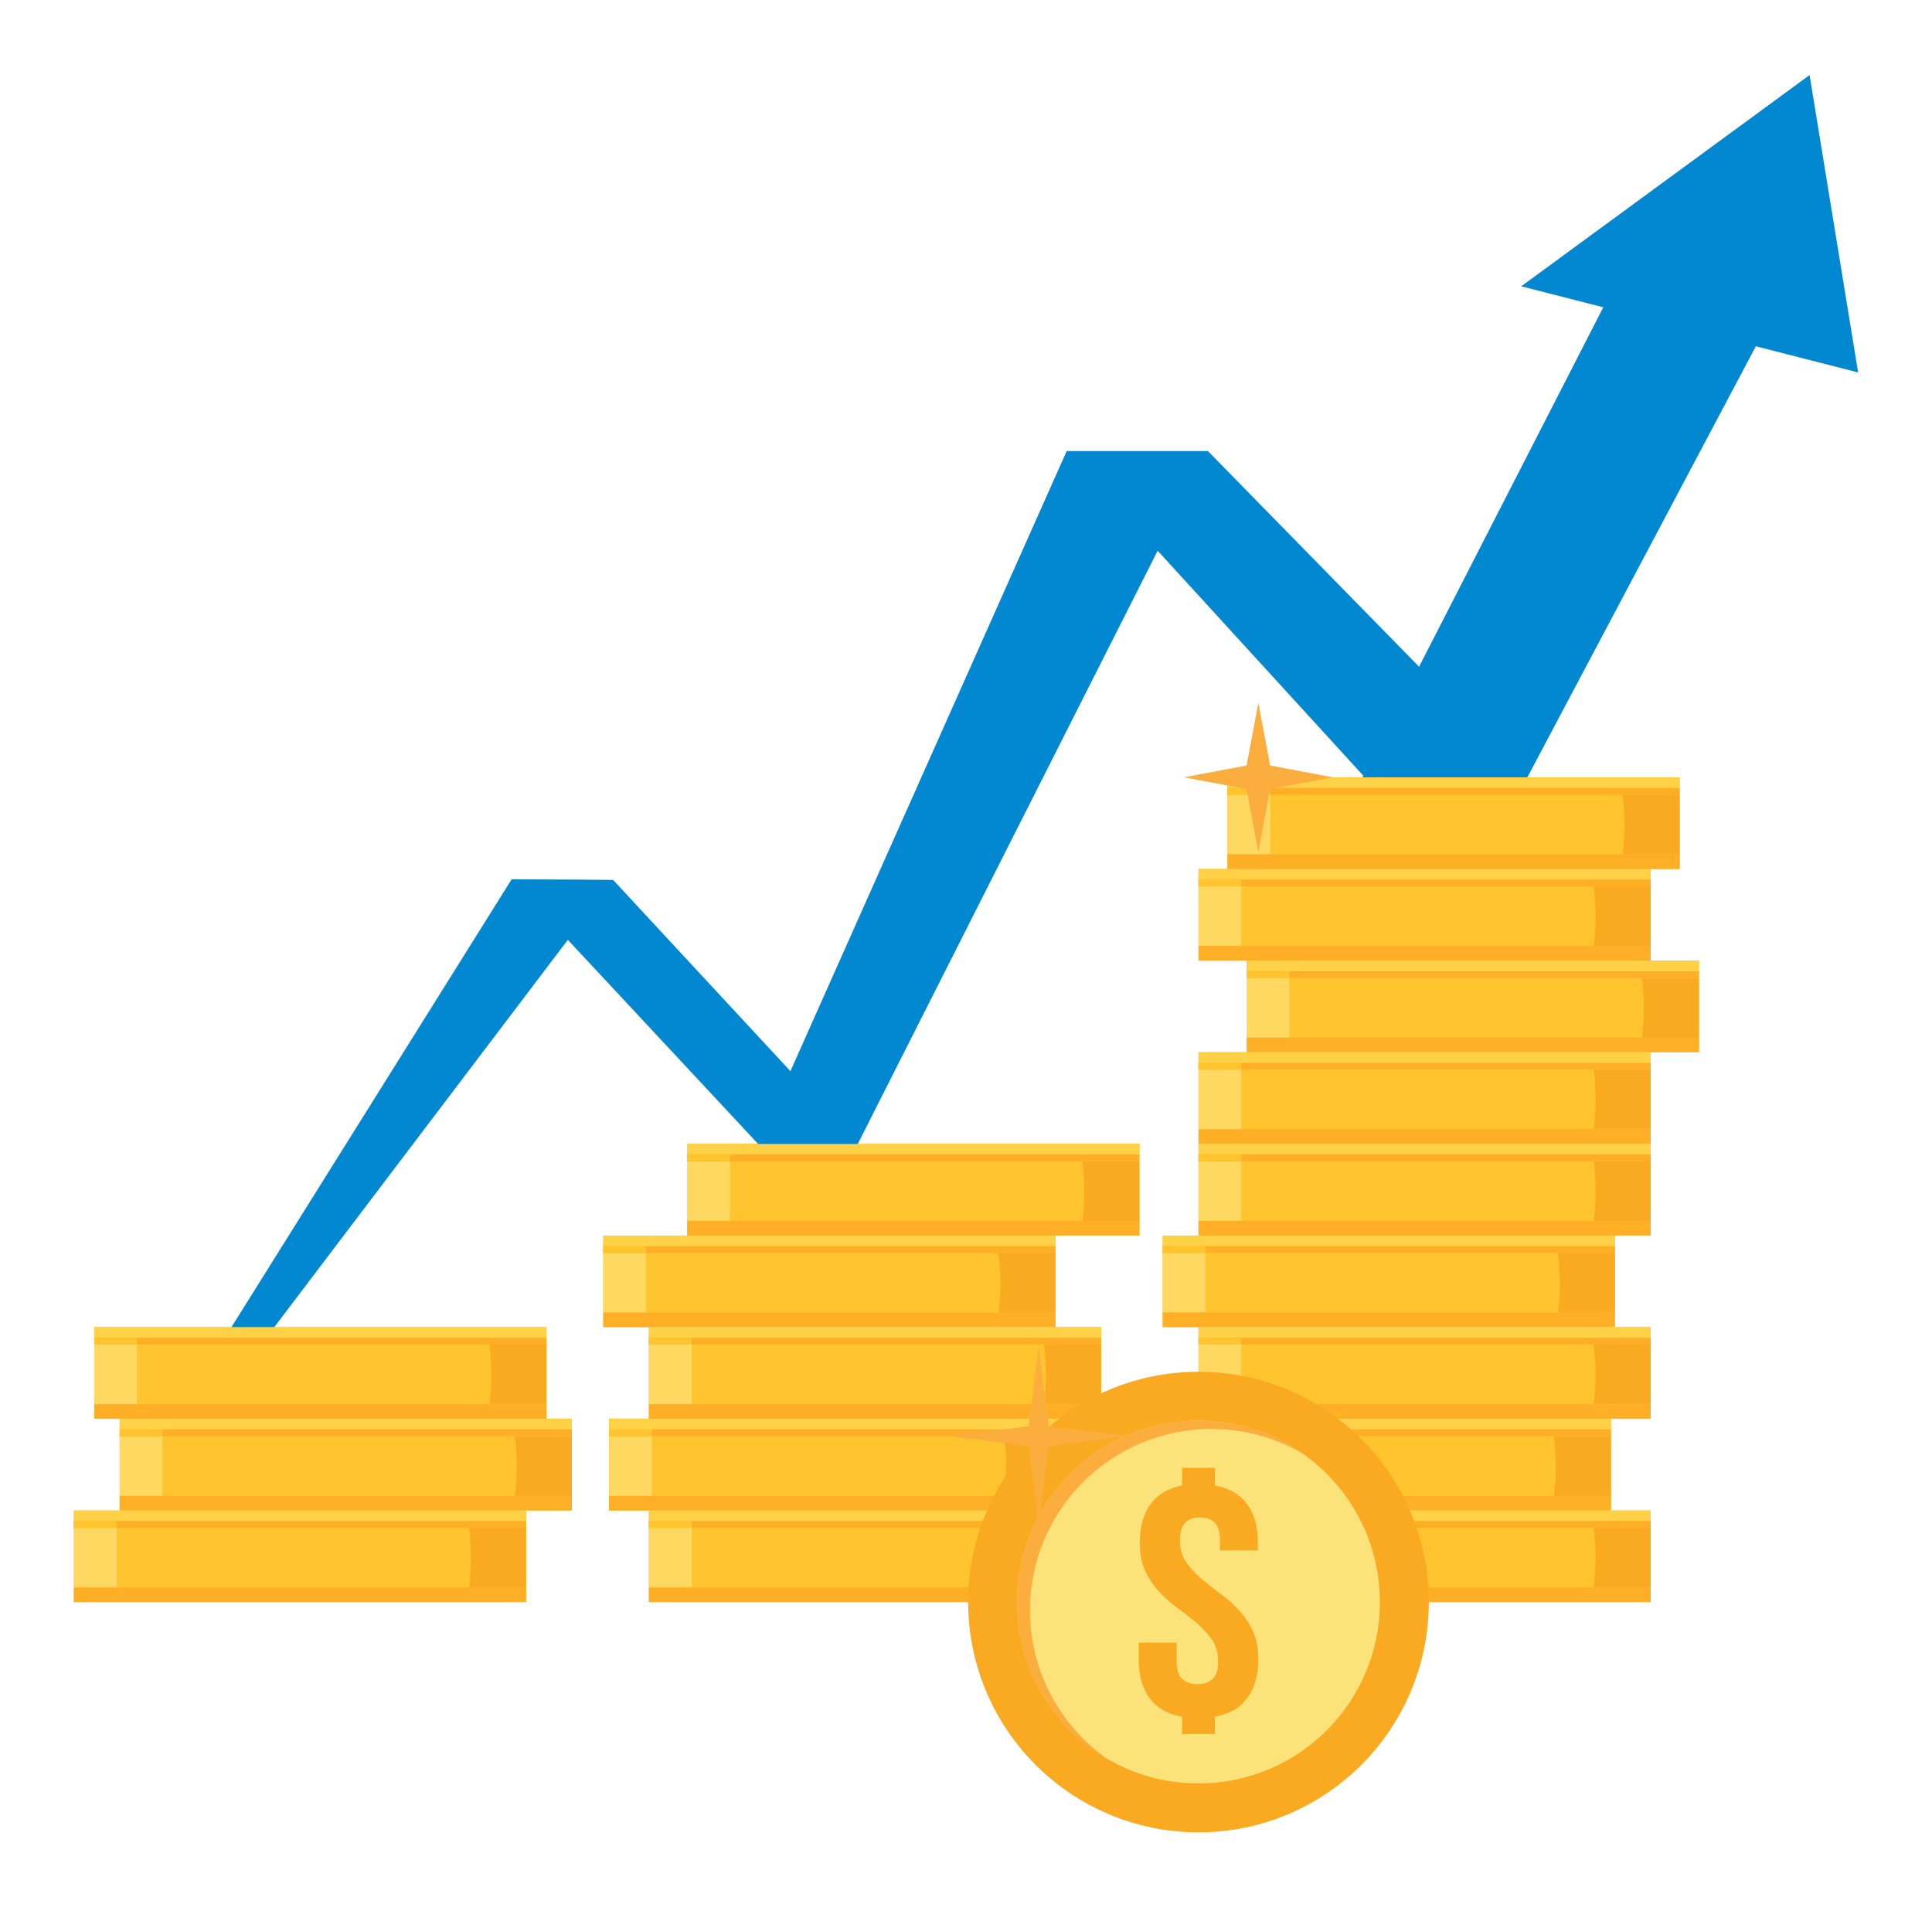<?xml version="1.0" ?><!DOCTYPE svg  PUBLIC '-//W3C//DTD SVG 1.1//EN'  'http://www.w3.org/Graphics/SVG/1.1/DTD/svg11.dtd'><svg height="155px" style="shape-rendering:geometricPrecision; text-rendering:geometricPrecision; image-rendering:optimizeQuality; fill-rule:evenodd; clip-rule:evenodd" version="1.1" viewBox="0 0 28662 28267" width="157px" xml:space="preserve" xmlns="http://www.w3.org/2000/svg" xmlns:xlink="http://www.w3.org/1999/xlink"><defs><style type="text/css">
   <![CDATA[
    .fil0 {fill:none}
    .fil9 {fill:#0288D1}
    .fil10 {fill:#0288D1}
    .fil8 {fill:#FBAD3E}
    .fil7 {fill:#FBAD3E}
    .fil4 {fill:#FAAA20}
    .fil6 {fill:#FCE379}
    .fil5 {fill:#FFAF26}
    .fil1 {fill:#FFC42E}
    .fil3 {fill:#FFD147}
    .fil2 {fill:#FFD861}
   ]]>
  </style></defs><g id="Layer_x0020_1"><g id="_455775256"><path class="fil0" d="M26612 6398l-2133 4025 440 0c603,0 1095,492 1095,1095l0 1360c0,182 -45,354 -124,506 250,201 410,509 410,853l0 1360c0,470 -299,872 -716,1027l0 1693c0,256 -89,492 -237,679 148,187 237,424 237,680l0 1360c0,256 -89,493 -237,680 148,187 237,423 237,680l0 1359c0,604 -492,1096 -1095,1096l-2331 0c-490,1962 -2264,3416 -4378,3416 -2114,0 -3889,-1454 -4378,-3416l-3776 0c-379,0 -714,-194 -911,-488 -197,294 -532,488 -911,488l-6709 0c-603,0 -1095,-492 -1095,-1096l0 -1359c0,-350 165,-662 422,-863 -76,-149 -120,-318 -120,-497l0 -1360c0,-603 492,-1095 1096,-1095l1429 0 3833 -6128c207,-330 544,-516 934,-514l1508 7c314,2 584,120 798,351l1501 1619 3423 -7683c180,-404 558,-650 1000,-649l2097 0c306,0 569,110 783,329l2067 2111 1416 -2763c-362,-132 -619,-432 -694,-820 -82,-425 78,-835 428,-1091l4278 -3135c316,-231 699,-278 1062,-130 363,149 603,451 666,838l720 4411c61,376 -61,728 -342,985 -281,257 -641,347 -1010,253l-683 -174z"/><g><g><g><polygon class="fil1" points="17780,12878 24489,12878 24489,14237 17780,14237 "/><polygon class="fil2" points="17780,13036 18415,13036 18415,14020 17780,14020 "/><polygon class="fil3" points="17780,12878 24489,12878 24489,13036 17780,13036 "/><path class="fil4" d="M23642 13136c20,145 30,294 30,446 0,150 -10,296 -29,438l846 0 0 -884 -847 0z"/><polygon class="fil5" points="17780,13136 24489,13136 24489,13036 17780,13036 "/><polygon class="fil1" points="17780,13036 18415,13036 18415,13136 17780,13136 "/><polygon class="fil5" points="17780,14020 24489,14020 24489,14237 17780,14237 "/></g><g><polygon class="fil1" points="18496,14237 25205,14237 25205,15597 18496,15597 "/><polygon class="fil2" points="18496,14396 19130,14396 19130,15380 18496,15380 "/><polygon class="fil3" points="18496,14237 25205,14237 25205,14396 18496,14396 "/><path class="fil4" d="M24358 14496c20,144 30,293 30,446 0,149 -10,296 -29,438l846 0 0 -884 -847 0z"/><polygon class="fil5" points="18496,14496 25205,14496 25205,14396 18496,14396 "/><polygon class="fil1" points="18496,14396 19130,14396 19130,14496 18496,14496 "/><polygon class="fil5" points="18496,15380 25205,15380 25205,15597 18496,15597 "/></g><g><polygon class="fil1" points="17780,15597 24489,15597 24489,16957 17780,16957 "/><polygon class="fil2" points="17780,15756 18415,15756 18415,16740 17780,16740 "/><polygon class="fil3" points="17780,15597 24489,15597 24489,15756 17780,15756 "/><path class="fil4" d="M23642 15855c20,145 30,294 30,446 0,150 -10,296 -29,439l846 0 0 -885 -847 0z"/><polygon class="fil5" points="17780,15855 24489,15855 24489,15756 17780,15756 "/><polygon class="fil1" points="17780,15756 18415,15756 18415,15855 17780,15855 "/><polygon class="fil5" points="17780,16740 24489,16740 24489,16957 17780,16957 "/></g><g><polygon class="fil1" points="17780,16957 24489,16957 24489,18317 17780,18317 "/><polygon class="fil2" points="17780,17115 18415,17115 18415,18100 17780,18100 "/><polygon class="fil3" points="17780,16957 24489,16957 24489,17115 17780,17115 "/><path class="fil4" d="M23642 17215c20,145 30,294 30,446 0,150 -10,296 -29,439l846 0 0 -885 -847 0z"/><polygon class="fil5" points="17780,17215 24489,17215 24489,17115 17780,17115 "/><polygon class="fil1" points="17780,17115 18415,17115 18415,17215 17780,17215 "/><polygon class="fil5" points="17780,18100 24489,18100 24489,18317 17780,18317 "/></g><g><polygon class="fil1" points="17249,18317 23958,18317 23958,19676 17249,19676 "/><polygon class="fil2" points="17249,18475 17884,18475 17884,19459 17249,19459 "/><polygon class="fil3" points="17249,18317 23958,18317 23958,18475 17249,18475 "/><path class="fil4" d="M23112 18575c19,145 29,294 29,446 0,149 -9,296 -28,438l845 0 0 -884 -846 0z"/><polygon class="fil5" points="17249,18575 23958,18575 23958,18475 17249,18475 "/><polygon class="fil1" points="17249,18475 17884,18475 17884,18575 17249,18575 "/><polygon class="fil5" points="17249,19459 23958,19459 23958,19676 17249,19676 "/></g><g><polygon class="fil1" points="17780,19676 24489,19676 24489,21036 17780,21036 "/><polygon class="fil2" points="17780,19835 18415,19835 18415,20819 17780,20819 "/><polygon class="fil3" points="17780,19676 24489,19676 24489,19835 17780,19835 "/><path class="fil4" d="M23642 19934c20,145 30,294 30,447 0,149 -10,296 -29,438l846 0 0 -885 -847 0z"/><polygon class="fil5" points="17780,19934 24489,19934 24489,19835 17780,19835 "/><polygon class="fil1" points="17780,19835 18415,19835 18415,19934 17780,19934 "/><polygon class="fil5" points="17780,20819 24489,20819 24489,21036 17780,21036 "/></g><g><polygon class="fil1" points="17190,21036 23899,21036 23899,22396 17190,22396 "/><polygon class="fil2" points="17190,21195 17824,21195 17824,22179 17190,22179 "/><polygon class="fil3" points="17190,21036 23899,21036 23899,21195 17190,21195 "/><path class="fil4" d="M23052 21294c19,145 30,294 30,446 0,150 -10,296 -29,439l846 0 0 -885 -847 0z"/><polygon class="fil5" points="17190,21294 23899,21294 23899,21195 17190,21195 "/><polygon class="fil1" points="17190,21195 17824,21195 17824,21294 17190,21294 "/><polygon class="fil5" points="17190,22179 23899,22179 23899,22396 17190,22396 "/></g><g><polygon class="fil1" points="17780,22396 24489,22396 24489,23755 17780,23755 "/><polygon class="fil2" points="17780,22554 18415,22554 18415,23539 17780,23539 "/><polygon class="fil3" points="17780,22396 24489,22396 24489,22554 17780,22554 "/><path class="fil4" d="M23642 22654c20,145 30,294 30,446 0,149 -10,296 -29,439l846 0 0 -885 -847 0z"/><polygon class="fil5" points="17780,22654 24489,22654 24489,22554 17780,22554 "/><polygon class="fil1" points="17780,22554 18415,22554 18415,22654 17780,22654 "/><polygon class="fil5" points="17780,23539 24489,23539 24489,23755 17780,23755 "/></g><g><polygon class="fil1" points="18210,11518 24919,11518 24919,12878 18210,12878 "/><polygon class="fil2" points="18210,11677 18845,11677 18845,12661 18210,12661 "/><polygon class="fil3" points="18210,11518 24919,11518 24919,11677 18210,11677 "/><path class="fil4" d="M24072 11776c20,145 30,294 30,446 0,150 -10,296 -29,439l846 0 0 -885 -847 0z"/><polygon class="fil5" points="18210,11776 24919,11776 24919,11677 18210,11677 "/><polygon class="fil1" points="18210,11677 18845,11677 18845,11776 18210,11776 "/><polygon class="fil5" points="18210,12661 24919,12661 24919,12878 18210,12878 "/></g></g><g><g><polygon class="fil1" points="10195,16957 16904,16957 16904,18317 10195,18317 "/><polygon class="fil2" points="10195,17115 10830,17115 10830,18100 10195,18100 "/><polygon class="fil3" points="10195,16957 16904,16957 16904,17115 10195,17115 "/><path class="fil4" d="M16057 17215c20,145 30,294 30,446 0,150 -10,296 -29,439l846 0 0 -885 -847 0z"/><polygon class="fil5" points="10195,17215 16904,17215 16904,17115 10195,17115 "/><polygon class="fil1" points="10195,17115 10830,17115 10830,17215 10195,17215 "/><polygon class="fil5" points="10195,18100 16904,18100 16904,18317 10195,18317 "/></g><g><polygon class="fil1" points="8950,18317 15659,18317 15659,19676 8950,19676 "/><polygon class="fil2" points="8950,18475 9585,18475 9585,19459 8950,19459 "/><polygon class="fil3" points="8950,18317 15659,18317 15659,18475 8950,18475 "/><path class="fil4" d="M14812 18575c20,145 30,294 30,446 0,149 -10,296 -29,438l846 0 0 -884 -847 0z"/><polygon class="fil5" points="8950,18575 15659,18575 15659,18475 8950,18475 "/><polygon class="fil1" points="8950,18475 9585,18475 9585,18575 8950,18575 "/><polygon class="fil5" points="8950,19459 15659,19459 15659,19676 8950,19676 "/></g><g><polygon class="fil1" points="9626,19676 16335,19676 16335,21036 9626,21036 "/><polygon class="fil2" points="9626,19835 10261,19835 10261,20819 9626,20819 "/><polygon class="fil3" points="9626,19676 16335,19676 16335,19835 9626,19835 "/><path class="fil4" d="M15488 19934c20,145 30,294 30,447 0,149 -10,296 -29,438l846 0 0 -885 -847 0z"/><polygon class="fil5" points="9626,19934 16335,19934 16335,19835 9626,19835 "/><polygon class="fil1" points="9626,19835 10261,19835 10261,19934 9626,19934 "/><polygon class="fil5" points="9626,20819 16335,20819 16335,21036 9626,21036 "/></g><g><polygon class="fil1" points="9035,21036 15744,21036 15744,22396 9035,22396 "/><polygon class="fil2" points="9035,21195 9670,21195 9670,22179 9035,22179 "/><polygon class="fil3" points="9035,21036 15744,21036 15744,21195 9035,21195 "/><path class="fil4" d="M14898 21294c19,145 30,294 30,446 0,150 -10,296 -29,439l845 0 0 -885 -846 0z"/><polygon class="fil5" points="9035,21294 15744,21294 15744,21195 9035,21195 "/><polygon class="fil1" points="9035,21195 9670,21195 9670,21294 9035,21294 "/><polygon class="fil5" points="9035,22179 15744,22179 15744,22396 9035,22396 "/></g><g><polygon class="fil1" points="9626,22396 16335,22396 16335,23755 9626,23755 "/><polygon class="fil2" points="9626,22554 10261,22554 10261,23539 9626,23539 "/><polygon class="fil3" points="9626,22396 16335,22396 16335,22554 9626,22554 "/><path class="fil4" d="M15488 22654c20,145 30,294 30,446 0,149 -10,296 -29,439l846 0 0 -885 -847 0z"/><polygon class="fil5" points="9626,22654 16335,22654 16335,22554 9626,22554 "/><polygon class="fil1" points="9626,22554 10261,22554 10261,22654 9626,22654 "/><polygon class="fil5" points="9626,23539 16335,23539 16335,23755 9626,23755 "/></g></g><g><g><polygon class="fil1" points="1398,19676 8107,19676 8107,21036 1398,21036 "/><polygon class="fil2" points="1398,19835 2033,19835 2033,20819 1398,20819 "/><polygon class="fil3" points="1398,19676 8107,19676 8107,19835 1398,19835 "/><path class="fil4" d="M7260 19934c20,145 30,294 30,447 0,149 -10,296 -29,438l846 0 0 -885 -847 0z"/><polygon class="fil5" points="1398,19934 8107,19934 8107,19835 1398,19835 "/><polygon class="fil1" points="1398,19835 2033,19835 2033,19934 1398,19934 "/><polygon class="fil5" points="1398,20819 8107,20819 8107,21036 1398,21036 "/></g><g><polygon class="fil1" points="1775,21036 8484,21036 8484,22396 1775,22396 "/><polygon class="fil2" points="1775,21195 2410,21195 2410,22179 1775,22179 "/><polygon class="fil3" points="1775,21036 8484,21036 8484,21195 1775,21195 "/><path class="fil4" d="M7637 21294c20,145 30,294 30,446 0,150 -10,296 -29,439l846 0 0 -885 -847 0z"/><polygon class="fil5" points="1775,21294 8484,21294 8484,21195 1775,21195 "/><polygon class="fil1" points="1775,21195 2410,21195 2410,21294 1775,21294 "/><polygon class="fil5" points="1775,22179 8484,22179 8484,22396 1775,22396 "/></g><g><polygon class="fil1" points="1095,22396 7804,22396 7804,23755 1095,23755 "/><polygon class="fil2" points="1095,22554 1730,22554 1730,23539 1095,23539 "/><polygon class="fil3" points="1095,22396 7804,22396 7804,22554 1095,22554 "/><path class="fil4" d="M6958 22654c19,145 29,294 29,446 0,149 -9,296 -28,439l845 0 0 -885 -846 0z"/><polygon class="fil5" points="1095,22654 7804,22654 7804,22554 1095,22554 "/><polygon class="fil1" points="1095,22554 1730,22554 1730,22654 1095,22654 "/><polygon class="fil5" points="1095,23539 7804,23539 7804,23755 1095,23755 "/></g></g></g><path class="fil4" d="M17780 20339c1887,0 3417,1529 3417,3416 0,1887 -1530,3417 -3417,3417 -1887,0 -3417,-1530 -3417,-3417 0,-1887 1530,-3416 3417,-3416z"/><path class="fil6" d="M17780 21064c1486,0 2691,1205 2691,2691 0,1487 -1205,2692 -2691,2692 -1486,0 -2691,-1205 -2691,-2692 0,-1486 1205,-2691 2691,-2691z"/><path class="fil7" d="M17780 21064c576,0 1110,181 1548,490 -398,-233 -862,-367 -1357,-367 -1486,0 -2691,1205 -2691,2692 0,909 452,1714 1143,2201 -798,-467 -1334,-1333 -1334,-2325 0,-1486 1205,-2691 2691,-2691z"/><path class="fil4" d="M16909 22879c0,-236 53,-427 157,-572 105,-145 262,-239 471,-282l0 -260 486 0 0 260c213,40 373,132 479,277 106,145 159,337 159,577l0 110 -562 0 0 -145c0,-126 -26,-215 -78,-267 -53,-52 -126,-77 -219,-77 -94,0 -167,25 -219,77 -53,52 -79,141 -79,267 0,120 29,223 87,310 57,87 130,168 216,243 87,74 179,148 278,219 100,72 192,153 279,243 86,90 159,194 216,312 58,118 87,261 87,427 0,240 -54,433 -163,580 -108,147 -268,240 -481,280l0 255 -486 0 0 -255c-217,-40 -378,-133 -484,-280 -107,-147 -160,-340 -160,-580l0 -240 563 0 0 275c0,127 27,215 83,265 56,50 131,75 225,75 93,0 168,-25 224,-75 56,-50 84,-138 84,-265 0,-120 -29,-223 -87,-310 -57,-86 -129,-167 -216,-242 -86,-75 -179,-148 -278,-220 -99,-71 -192,-152 -279,-242 -86,-90 -158,-194 -216,-312 -58,-119 -87,-261 -87,-428z"/><polygon class="fil8" points="18668,10415 18842,11343 19771,11518 18842,11692 18668,12621 18493,11692 17565,11518 18493,11343 "/><polygon class="fil8" points="15410,19970 15557,21147 16735,21294 15557,21441 15410,22619 15263,21441 14086,21294 15263,21147 "/><polygon class="fil9" points="3434,19676 7589,13034 9097,13042 4069,19676 "/><polygon class="fil10" points="7589,13034 11246,16957 12726,16957 9097,13042 "/><polygon class="fil9" points="15824,6679 11246,16957 12726,16957 17921,6679 "/><polygon class="fil10" points="15824,6679 20247,11518 22659,11518 17921,6679 "/><polygon class="fil9" points="23940,4242 20212,11518 22659,11518 26208,4822 "/><polygon class="fil9" points="26846,1099 22568,4233 27566,5511 "/></g></g></svg>